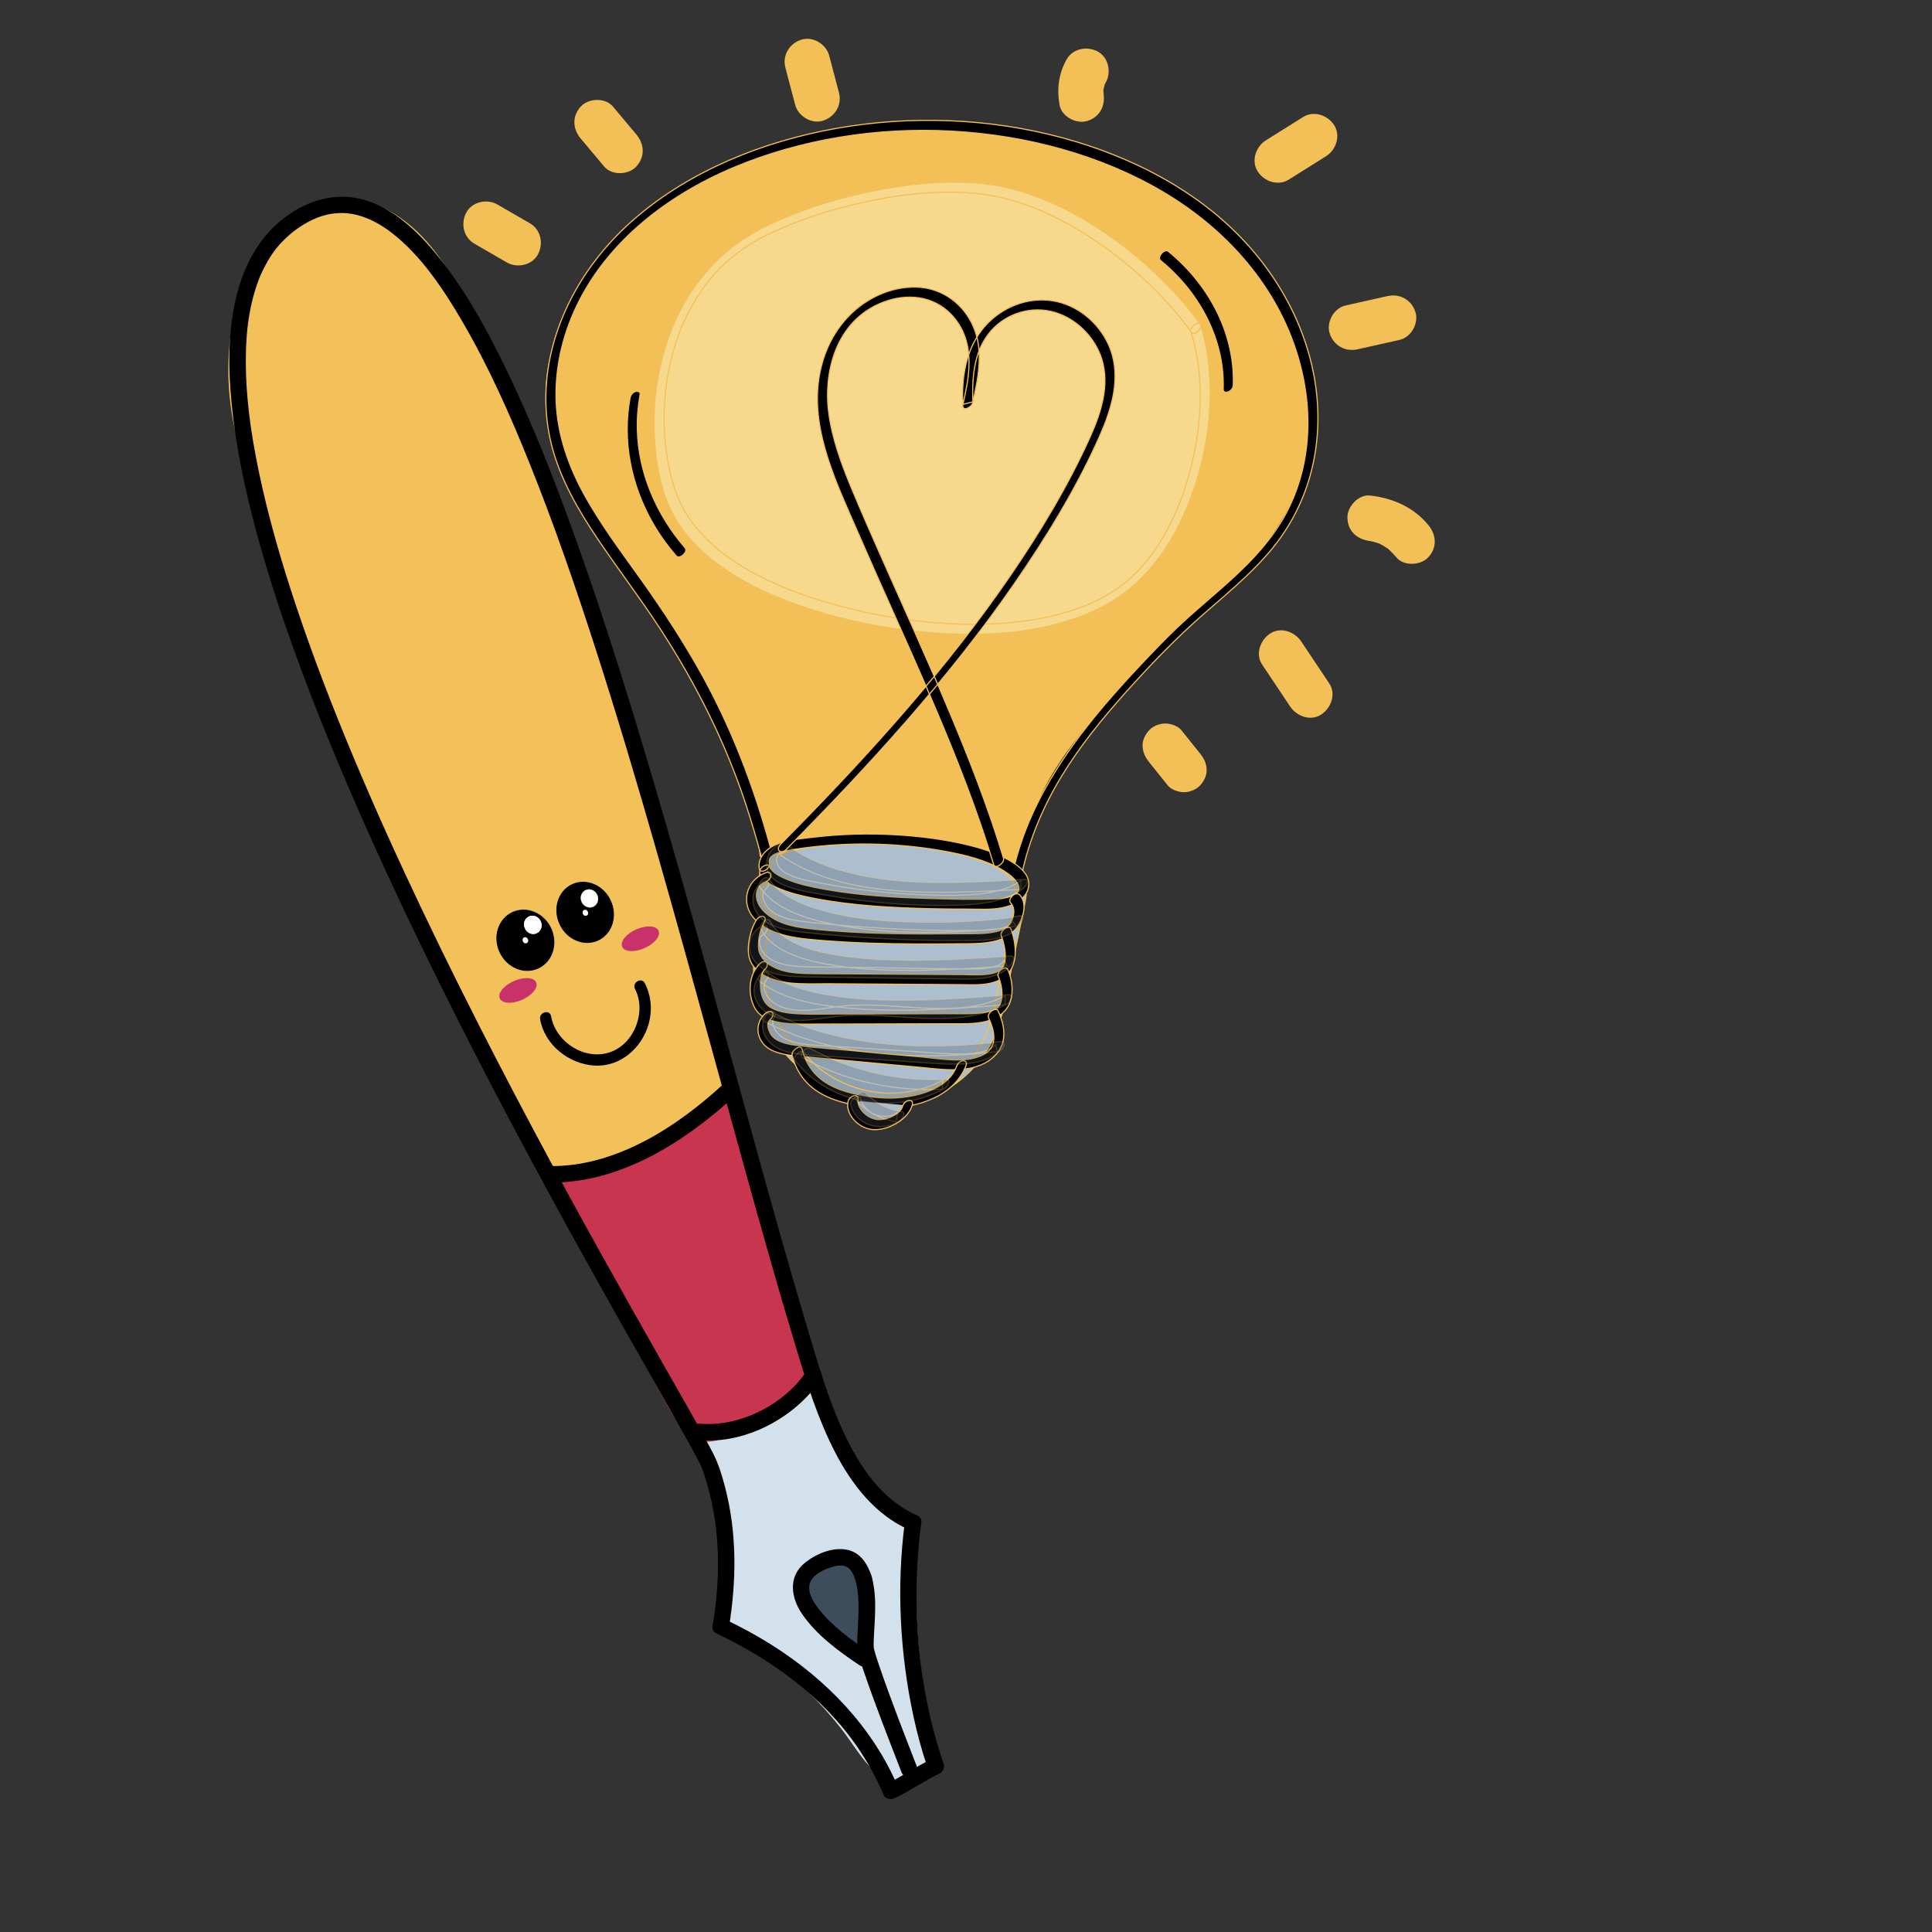 <?xml version="1.0" encoding="utf-8"?>
<!-- Generator: Adobe Adobe Illustrator 24.2.0, SVG Export Plug-In . SVG Version: 6.00 Build 0)  -->
<svg version="1.1" xmlns="http://www.w3.org/2000/svg" xmlns:xlink="http://www.w3.org/1999/xlink" x="0px" y="0px"
	 viewBox="0 0 1700.79 1700.79" style="enable-background:new 0 0 1700.79 1700.79;" xml:space="preserve">
<rect x="0" y="0" width="1700.79" height="1700.79" fill="#333333" stroke="none"/>
<style type="text/css">
	.st0{fill:#D2E1EC;}
	.st1{fill:#3D4C5B;}
	.st2{fill:#3D4D5B;}
	.st3{fill:#F3C159;}
	.st4{fill:#F3C157;}
	.st5{fill:#C9316B;stroke:#C9316B;stroke-miterlimit:10;}
	.st6{fill:#C7354F;}
	.st7{fill:#C9354F;}
	.st8{display:none;}
	.st9{display:inline;opacity:0.149;}
	.st10{stroke:#000000;stroke-width:0.779;stroke-miterlimit:10;}
	.st11{stroke:#000000;stroke-width:0.775;stroke-miterlimit:10;}
	.st12{fill:#FFFFFF;stroke:#FFFFFF;stroke-width:0.234;stroke-miterlimit:10;}
	.st13{fill:#FFFFFF;stroke:#FFFFFF;stroke-width:0.23;stroke-miterlimit:10;}
	.st14{fill:#ADBECF;stroke:#F3C057;stroke-miterlimit:10;}
	.st15{fill:#F3C057;stroke:#F3C057;stroke-miterlimit:10;}
	.st16{fill:#F7D98D;stroke:#F3C057;stroke-miterlimit:10;}
	.st17{stroke:#F3C057;stroke-miterlimit:10;}
	.st18{fill:#AEBFCE;stroke:#F3C057;stroke-miterlimit:10;}
	.st19{opacity:0.271;}
	.st20{fill:#3D4C5B;stroke:#F3C057;stroke-miterlimit:10;}
	.st21{fill:#F3C057;}
</style>
<g id="Ebene_5">
	<g>
		<path class="st0" d="M716.12,1232.3c14.17,47.81,45.79,88.91,85.78,111.52c-6.72,67.94-0.81,137.61,17.22,203.21
			c-2.85,15.32-21.21,20.7-34.02,14.41c-12.81-6.29-21.38-19.9-30.11-32.24c-29.47-41.64-68.01-75.08-111.18-96.49
			c6.88-55.07-1.53-112.65-23.75-162.7c32.95-3.48,65.09-15.35,93.35-34.48"/>
		<g>
			<path class="st0" d="M709.14,1234.22c14.36,47.73,45.49,90.91,89.11,115.84c-1.2-2.08-2.39-4.17-3.59-6.25
				c-6.67,68.71-0.7,138.54,17.48,205.14c0-1.28,0-2.57,0-3.85c-2.27,10.42-14.13,14.19-23.38,10.08
				c-13.1-5.82-21.01-20.62-29-31.72c-18.82-26.14-41.23-49.33-66.9-68.8c-14.23-10.79-29.43-20.23-45.4-28.22
				c1.2,2.08,2.39,4.17,3.59,6.25c6.88-56.48-1.82-114.31-24.74-166.35c-2.08,3.63-4.17,7.26-6.25,10.9
				c34.79-3.83,67.93-15.96,97-35.47c7.7-5.17,0.46-17.72-7.31-12.51c-26.83,18-57.49,29.95-89.69,33.49
				c-5.78,0.64-8.59,5.59-6.25,10.9c21.88,49.69,29.32,105.25,22.76,159.04c-0.28,2.33,1.55,5.24,3.59,6.25
				c25.81,12.89,49.44,29.63,70.28,49.57c10.69,10.23,20.66,21.24,29.8,32.88c8.63,11,15.78,23.24,25.19,33.61
				c8.33,9.18,19.47,16.82,32.37,16.2c11.56-0.55,22.49-6.79,26.92-17.79c2.99-7.43-0.36-14.66-2.19-22.06
				c-2.05-8.28-3.9-16.6-5.56-24.96c-3.27-16.44-5.79-33.03-7.51-49.71c-3.88-37.51-3.96-75.36-0.31-112.89
				c0.24-2.45-1.54-5.08-3.59-6.25c-40.39-23.09-69.16-62.99-82.46-107.19C720.43,1221.47,706.44,1225.26,709.14,1234.22
				L709.14,1234.22z"/>
		</g>
	</g>
</g>
<g id="Ebene_7">
	<g>
		<path class="st1" d="M752.96,1432.06c0.39-13.78,13.2-34.83,6-46.07c-7.2-11.24-37.41-8.44-43.55,3.4
			c-5.79,11.19,2.71,25.48,12.57,32.39c9.86,6.91,21.86,10.85,29.02,21.17"/>
		<g>
			<path class="st2" d="M760.21,1432.06c0.67-13.06,8.56-24.85,8.17-38.17c-0.36-12.62-9.42-20.05-21.33-21.73
				c-11.04-1.55-23.94,0.37-32.79,7.6c-11.09,9.06-9.18,25.26-1.86,36.09c4.74,7.03,11.06,11.96,18.31,16.2
				c7.06,4.13,15.08,7.77,20.05,14.56c2.33,3.18,6.26,4.67,9.91,2.6c3.13-1.78,4.9-6.76,2.6-9.91c-5.02-6.86-11.38-11.74-18.69-16
				c-6.2-3.62-12.89-6.74-17.7-12.22c-3.81-4.35-7.72-11.27-5.53-17.23c1.3-3.56,5.75-5.4,9.64-6.47c6.88-1.89,21.73-3.16,22.9,5.59
				c0.78,5.88-1.79,12.44-3.46,17.96c-2.1,6.93-4.32,13.84-4.7,21.13C745.24,1441.37,759.73,1441.35,760.21,1432.06L760.21,1432.06z
				"/>
		</g>
	</g>
</g>
<g id="Ebene_8">
	<g>
		<g>
			<path d="M420.16,507.06c9.65,0,9.67-15,0-15C410.51,492.06,410.49,507.06,420.16,507.06L420.16,507.06z"/>
		</g>
	</g>
	<g>
		<path class="st3" d="M628.92,966.08c-24.54,24.54-50.91,37.78-78.76,53.76c-15.65,8.98-37.54,14.31-54.02,6.96
			c-12.4-5.53-20.67-18.77-27.69-31.58c-108.3-197.45-188.51-359.87-253.5-614.28c-10.26-40.16-8.59-84.39,3.57-123.55
			s42.56-73.38,79.4-75.61c28.2-1.7,55.49,15.36,75.01,38.68c19.53,23.32,32.52,52.46,44.8,81.34
			c89.09,209.41,157.45,423.67,218.48,662.83"/>
		<g>
			<path class="st4" d="M623.8,960.96c-22.78,22.57-51.2,38.67-79.29,53.73c-12.22,6.56-27.78,10.84-41.49,6.91
				c-13.98-4-21.76-18.16-28.32-30.04c-28.4-51.52-56.15-103.44-82.48-156.06c-25.42-50.8-49.4-102.35-71.11-154.85
				c-23.2-56.11-43.88-113.25-62.13-171.16c-10.03-31.83-19.35-63.89-28.04-96.11c-4.48-16.62-9.46-33.31-12.43-50.28
				c-2.92-16.69-3.66-33.79-2.67-50.7c1.8-30.83,9.04-62.96,27.15-88.49c15-21.15,38.71-37.6,65.62-34.67
				c30.54,3.33,54.91,27.79,70.85,52.25c18.18,27.89,30.29,59.52,43.01,90.13c25.76,61.94,49.83,124.58,72.33,187.78
				c22.72,63.82,43.85,128.2,63.62,192.99c20.52,67.27,39.59,134.99,57.52,203c4.49,17.03,8.91,34.08,13.27,51.14
				c2.3,9.02,16.28,5.2,13.97-3.85c-18.2-71.26-37.52-142.24-58.37-212.78c-19.99-67.61-41.38-134.8-64.47-201.42
				c-22.77-65.69-47.19-130.81-73.41-195.21c-12.95-31.79-25.43-64.17-41.04-94.77c-14.85-29.13-34.8-57.65-64.29-73.42
				c-26.41-14.13-57.04-14.15-82.2,2.7c-24.57,16.45-40.73,43.1-48.92,71.08c-9.89,33.78-12.01,69.76-6.54,104.5
				c2.82,17.92,8.08,35.47,12.79,52.97c4.54,16.86,9.25,33.68,14.15,50.45c18.01,61.68,38.58,122.6,62.04,182.43
				c21.77,55.53,45.98,110.07,72.04,163.71c26.34,54.2,54.49,107.5,83.28,160.44c13.77,25.32,26.81,60.15,59.54,63.8
				c15.6,1.74,31.82-3.17,45.35-10.7c14.14-7.87,28.36-15.76,41.98-24.49c13.96-8.95,27.12-19.1,38.9-30.77
				C640.67,964.64,630.43,954.39,623.8,960.96L623.8,960.96z"/>
		</g>
	</g>
	<g>
		<g>
			<path d="M475.49,897.29c3.97,22.54,25.14,39.26,47.54,40.74c22.76,1.51,41.87-15.18,47.92-36.4c3.44-12.05,2.45-24.86-3.27-36.03
				c-2.93-5.73-11.56-0.68-8.63,5.05c10.15,19.83-0.36,47.77-21.49,55.45c-22.4,8.14-48.4-8.6-52.42-31.46
				C484.02,888.31,474.38,890.99,475.49,897.29L475.49,897.29z"/>
		</g>
	</g>
</g>
<g id="Ebene_12">
</g>
<g id="Ebene_13">
	
		<ellipse transform="matrix(0.915 -0.403 0.403 0.915 -312.869 258.128)" class="st5" cx="456.32" cy="871.77" rx="17" ry="8.5"/>
	
		<ellipse transform="matrix(0.915 -0.403 0.403 0.915 -285.358 297.717)" class="st5" cx="564.06" cy="826.26" rx="17" ry="8.5"/>
</g>
<g id="Ebene_9">
	<g>
		<path class="st6" d="M638.87,974.34c17.93,72.36,48.55,136.07,66.48,208.43c1.67,6.74,7.84,21.65,6.74,28.5
			c-2.33,14.5-32.87,23.36-44.74,29.41c-14.27,7.27-37.22,26.46-51.88,19.83c-11.22-5.07-28.69-39.76-28.69-39.76
			c-34.57-59.45-58.98-119.55-93.55-179.01c55.42,0,100.33-40.61,145.99-71.21"/>
		<g>
			<path class="st7" d="M631.89,976.26c11.52,46.16,28.73,90.52,44.26,135.41c7.7,22.26,14.95,44.7,20.83,67.52
				c2.1,8.15,5.04,16.06,7.04,24.23c1.56,6.37,1.05,9.21-4.38,13.46c-11.18,8.75-25.62,11.86-37.9,18.59
				c-7.69,4.21-14.87,9.28-22.59,13.43c-5.52,2.96-13.79,7.61-20.26,5.2c-3.36-1.25-7.38-6.69-10.13-10.56
				c-4.05-5.7-7.66-11.7-11.08-17.8c-7.62-13.59-15.24-27.2-22.53-40.97c-25.73-48.64-48.04-99.04-75.66-146.68
				c-2.08,3.63-4.17,7.26-6.25,10.9c58.36-0.41,103.87-41.42,149.64-72.2c7.69-5.17,0.45-17.73-7.31-12.51
				c-43.21,29.06-87.17,69.84-142.33,70.22c-5.49,0.04-9.02,6.12-6.25,10.9c26.01,44.86,47.32,92.17,71.19,138.15
				c8.26,15.92,17.11,31.51,25.74,47.22c6.56,11.95,14.09,26.61,25.54,34.56c14.85,10.32,34.55-2.12,47.42-10.03
				c6.51-4.01,12.9-8.03,19.96-11.03c7.5-3.2,15.13-6.14,22.32-10.02c6.63-3.58,13.63-8.17,17.52-14.83
				c4.38-7.5,2.57-15.84,0.28-23.72c-6.14-21.14-11.83-42.43-18.6-63.38c-17.26-53.4-38.88-105.36-52.48-159.91
				C643.6,963.37,629.63,967.2,631.89,976.26L631.89,976.26z"/>
		</g>
	</g>
</g>
<g id="Ebene_4">
	<g>
		<g>
			<path d="M807.38,1334.1c-31.44-13.91-50.91-43.4-64.93-73.6c-13.61-29.31-22.53-60.59-31.76-91.48
				c-16.48-55.15-31.93-110.61-47.24-166.1c-16.81-60.94-33.4-121.95-50.38-182.85c-17.1-61.33-34.57-122.57-53.12-183.48
				c-17.41-57.19-35.73-114.13-56.1-170.34c-17.61-48.61-36.67-96.86-59.32-143.36c-17.42-35.75-37-71.24-62.71-101.78
				c-17.38-20.64-39.87-41.22-67.23-46.6c-26.06-5.12-51.32,5.26-70.68,22.55c-19.03,17.01-30.46,40.87-36.2,65.43
				c-7.04,30.14-6.85,61.71-3.86,92.35c3.75,38.38,11.85,76.27,21.89,113.46c11.6,42.98,25.89,85.22,41.54,126.88
				c17.1,45.53,35.9,90.41,55.69,134.83c20.19,45.32,41.47,90.15,63.48,134.61c21.27,42.96,43.23,85.57,65.7,127.91
				c20.38,38.4,41.17,76.58,62.27,114.58c17.3,31.16,34.81,62.19,52.41,93.18c12.34,21.73,24.78,43.4,36.93,65.23
				c3.66,6.58,7.32,13.17,10.79,19.86c1.11,2.15,2.18,4.31,3.22,6.49c0.18,0.38,0.34,0.78,0.53,1.16c0.56,1.17-0.72-2.13-0.22-0.51
				c1.54,4.9,3.25,9.73,4.65,14.67c11.43,40.15,11.59,81.68,4.83,122.66c-1.51,9.12,12.45,13.04,13.97,3.85
				c6.89-41.74,7.42-83.96-3.39-125.11c-2.68-10.19-5.65-19.92-10.43-29.25c-8.13-15.9-17.15-31.36-25.96-46.89
				c-14.82-26.14-29.72-52.25-44.48-78.43c-19.2-34.04-38.21-68.19-56.93-102.49c-21.79-39.93-43.19-80.07-64.07-120.49
				c-22.4-43.36-44.21-87.03-65.18-131.1c-21.06-44.27-41.33-88.93-60.24-134.16c-17.99-43.03-34.84-86.56-49.67-130.78
				c-13.31-39.68-25.09-79.98-33.57-120.99c-6.98-33.78-11.83-67.87-11.13-102.52c0.3-14.95,1.48-27.89,4.44-41.78
				c1.36-6.39,3.07-12.71,5.2-18.89c2.23-6.48,3.53-9.63,6.78-15.86c5.82-11.16,11.22-18.49,20.36-26.86
				c8.03-7.36,19.37-14.5,29.79-17.79c10.5-3.32,20.64-3.62,30.54-1.22c11.29,2.74,21.61,8.45,31.12,15.76
				c25.78,19.82,45.5,49.44,62.08,77.81c23.53,40.25,42.54,83.11,59.86,126.33c21.1,52.66,39.63,106.33,57.06,160.31
				c19.08,59.1,36.76,118.64,53.86,178.34c17.5,61.09,34.35,122.36,51.17,183.64c15.92,58,31.77,116.03,48.26,173.87
				c7.5,26.32,15.14,52.6,23.05,78.79c9.71,32.17,19.63,64.59,35.13,94.54c14.58,28.18,35.19,54.94,64.89,68.09
				C808.52,1350.34,815.9,1337.86,807.38,1334.1L807.38,1334.1z"/>
		</g>
	</g>
	<g>
		<g>
			<path d="M796.49,1340.35c-7.36,56.54-4.31,115.08,7.68,170.77c3.33,15.44,7.48,30.69,12.62,45.63c1.11-2.73,2.22-5.45,3.33-8.18
				c-13.6,6.52-25.93,15.29-39.54,21.8c3.3,0.87,6.61,1.73,9.91,2.6c-22.39-52.45-62.87-94.34-110.66-124.6
				c-13.39-8.47-27.33-16.03-41.63-22.85c-8.37-3.99-15.73,8.49-7.31,12.51c48.49,23.13,93.69,55.65,124.27,100.48
				c8.97,13.14,16.57,27.14,22.82,41.77c1.62,3.8,6.75,4.11,9.91,2.6c13.6-6.52,25.93-15.29,39.54-21.8c2.71-1.3,4.3-5.35,3.33-8.18
				c-23.12-67.23-28.94-142.22-19.78-212.55c0.51-3.91-3.69-7.2-7.24-7.24C799.4,1333.06,796.99,1336.49,796.49,1340.35
				L796.49,1340.35z"/>
		</g>
	</g>
	<g>
		<g>
			<path d="M807.57,1556.27c-11.3-29.18-22.76-58.35-32.92-87.95c-1.74-5.08-3.52-10.19-4.87-15.4c-0.17-0.66-0.32-1.32-0.48-1.98
				c-0.1-0.42-0.38-2.3-0.19-0.81c0.17,1.38-0.04-1.87-0.04-2.59c0-1.66,0.07-3.32,0.14-4.98c0.86-19.21,3.59-40.57-3.44-58.99
				c-3.46-9.05-9.72-16.98-19.61-19.18c-13.13-2.92-28.62,3.75-38.42,12.12c-14.05,12.01-11.26,30.17-1.81,44.07
				c12.75,18.75,32.06,32.87,50.66,45.33c7.77,5.2,15.02-7.34,7.31-12.51c-15.52-10.39-31.35-21.96-43-36.75
				c-6.62-8.41-13.36-20.44-3.81-29.12c4.75-4.32,11.3-7.14,17.5-8.65c3.84-0.93,6.87-1.07,10.22,0.17
				c-1.33-0.49,0.66,0.35,1.09,0.6c1.67,1,0.09-0.2,1.25,0.86c1.95,1.79,1.57,1.26,2.68,3.13c1.07,1.79,1.77,3.23,2.1,4.1
				c0.78,2.09,1.39,4.23,1.89,6.41c3.63,15.85,1.27,34.17,0.81,51.18c-0.24,8.91,2.72,17,5.55,25.34
				c10.24,30.12,21.94,59.78,33.43,89.44C796.93,1568.72,810.94,1564.99,807.57,1556.27L807.57,1556.27z"/>
		</g>
	</g>
	<g>
		<g>
			<path d="M709.77,1207.48c-19.89,29.33-58.78,49.03-94.3,45.79c-9.28-0.85-9.22,13.64,0,14.48c40.67,3.71,84.22-19.64,106.8-52.96
				C727.52,1207.05,714.97,1199.79,709.77,1207.48L709.77,1207.48z"/>
		</g>
	</g>
	<g>
		<g>
			<path d="M638.56,952.69c-41.57,38.9-96.98,75.27-156.12,73.8c-9.32-0.23-9.32,14.25,0,14.48c63,1.57,122.02-36.55,166.36-78.04
				C655.62,956.55,645.36,946.32,638.56,952.69L638.56,952.69z"/>
		</g>
	</g>
</g>
<g id="Ebene_10" class="st8">
	<g class="st9">
		<path d="M615.1,1267.3c34.87,0.88,69.7-13.84,95.26-40.26"/>
		<g>
			<path d="M615.1,1274.54c37.83,0.7,74.06-15.51,100.38-42.38c6.53-6.66-3.71-16.92-10.24-10.24
				c-23.75,24.26-55.99,38.77-90.14,38.14C605.78,1259.88,605.78,1274.37,615.1,1274.54L615.1,1274.54z"/>
		</g>
	</g>
	<g class="st9">
		<path d="M254.66,210.5C232.62,523.75,484.7,1002.04,654.7,1247.55c-5.85,11.05-29.49,19.93-39.23,12.95
			c-9.74-6.98-157.4-272.96-236.93-445.3c-63.01-136.53-151.26-270.01-161.69-422.86c-4.01-58.83,8.5-151.04,37.67-191.78"/>
		<g>
			<path d="M247.42,210.5c-4.64,67.1,2.97,134.71,15.89,200.53c14.7,74.89,36.78,148.26,62.67,220
				c27.34,75.74,59.1,149.87,93.79,222.52c33.55,70.28,69.92,139.22,108.73,206.73c33.81,58.8,69.44,116.58,107.48,172.74
				c4.12,6.08,8.27,12.15,12.46,18.19c0-2.44,0-4.87,0-7.31c-3.91,6.79-13.39,10.77-20.86,11.7c-3.44,0.43-5.46-0.34-8.46-1.35
				c0.12,0.04,2.04,1.45,0.98,0.69c-0.23-0.16-0.35-0.53-0.58-0.66c-1.18-0.65,0.89,1.22,0.42,0.56c-0.25-0.35-0.52-0.68-0.76-1.03
				c-0.68-0.98-1.37-1.96-2.03-2.95c-1.73-2.6-3.39-5.24-5.04-7.9c-11.99-19.33-23.17-39.18-34.33-58.99
				c-37.04-65.71-72.67-132.24-107.37-199.21c-19.23-37.11-38.13-74.4-56.47-111.96c-18.95-38.81-36.7-78.19-55.99-116.83
				c-44.46-89.04-93.7-177.25-118.89-274.22c-11.53-44.38-17.54-89.9-15.03-135.76c1.19-21.62,3.81-43.18,8.1-64.41
				c3.87-19.19,8.88-38.57,16.94-56.47c3.29-7.29,7.09-14.33,11.71-20.87c5.39-7.63-7.16-14.87-12.51-7.31
				c-10.81,15.3-17.6,33.41-22.87,51.27c-6.19,20.97-10.11,42.56-12.83,64.24c-5.69,45.28-4.2,90.3,4.06,135.19
				c18.75,101.84,67.62,194.79,113.98,286.25c20.91,41.25,40.41,83.11,60.42,124.79C409.46,897,428.55,935.02,448,972.86
				c36.25,70.55,73.63,140.55,112.41,209.74c12.14,21.67,24.33,43.34,37.28,64.54c3.06,5.01,6.1,10.09,9.6,14.82
				c7.41,10,20.91,9.56,31.81,5.59c8.58-3.12,17.18-8.22,21.85-16.34c1.22-2.12,1.45-5.21,0-7.31
				c-37.48-54.16-72.56-109.97-105.9-166.76c-38.87-66.21-75.33-133.84-109.15-202.76c-35.18-71.69-67.55-144.82-95.74-219.55
				c-27.04-71.69-50.45-144.96-67.06-219.81c-14.65-66.03-24.22-133.77-22.32-201.54c0.21-7.67,0.59-15.33,1.12-22.98
				C262.55,201.2,248.06,201.24,247.42,210.5L247.42,210.5z"/>
		</g>
	</g>
	<g class="st9">
		<path d="M638.11,1404.95c56.51,32.38,132.11,94.43,168.52,153.04c-3.15,2.59-19.24,16.06-22.39,18.64
			c-38.65-79.04-77.61-120.92-144.83-150.44"/>
		<g>
			<path d="M634.45,1411.2c51.03,29.36,98.54,67.93,137.27,112.29c10.48,12.01,20.2,24.63,28.65,38.15
				c0.38-2.93,0.75-5.85,1.13-8.78c-7.5,6.17-14.89,12.47-22.39,18.64c3.79,0.49,7.58,0.98,11.37,1.47
				c-25.22-51.41-57.36-99.37-106.13-131.02c-13.11-8.51-27-15.7-41.29-22.01c-3.6-1.59-7.74-1.02-9.91,2.6
				c-1.83,3.06-0.97,8.33,2.6,9.91c23.75,10.49,46.45,23.55,66.1,40.64c19.99,17.39,36.5,38.15,50.53,60.55
				c9.42,15.04,17.79,30.71,25.61,46.64c2.23,4.55,8.06,4.2,11.37,1.47c7.5-6.17,14.89-12.47,22.39-18.64
				c2.39-1.96,2.71-6.25,1.13-8.78c-15.97-25.53-36.2-48.34-57.76-69.26c-22.69-22.02-47.27-42.17-73.07-60.45
				c-13.03-9.24-26.44-17.95-40.28-25.92C633.67,1394.04,626.37,1406.55,634.45,1411.2L634.45,1411.2z"/>
		</g>
	</g>
	<g class="st9">
		<path d="M728.22,1379.09c16.12,18.5,27.23,42.48,31.45,67.88c0.85-15.4,1.67-31.13-1.95-46.07c-3.62-14.94-2.9-14.5-15.92-19.44"
			/>
		<g>
			<path d="M723.1,1384.22c15.76,18.34,25.5,40.96,29.59,64.69c1.45,8.41,13.8,5.82,14.22-1.93c0.99-18.1,0.97-35.51-3.47-53.2
				c-1.12-4.44-2.45-9.08-5.87-12.35c-3.75-3.59-9.11-5.15-13.85-6.94c-8.72-3.31-12.49,10.68-3.85,13.97
				c1.91,0.73,3.89,1.38,5.73,2.29c0.66,0.33,1.27,0.77,1.93,1.08c0.09,0.04,0.09,0.07,0.05,0.02c-0.78-0.76,0.89,1.81,0.31,0.41
				c0.32,0.77,0.55,1.58,0.79,2.37c0.67,2.22,1.17,4.51,1.71,6.77c3.59,15.02,2.88,30.29,2.04,45.59c4.74-0.64,9.48-1.28,14.22-1.93
				c-4.52-26.24-15.95-50.87-33.31-71.08C727.25,1366.89,717.05,1377.18,723.1,1384.22L723.1,1384.22z"/>
		</g>
	</g>
</g>
<g id="Ebene_11">
	
		<ellipse transform="matrix(0.906 -0.423 0.423 0.906 -306.741 273.285)" class="st10" cx="462.51" cy="827.92" rx="24.71" ry="26.95"/>
	
		<ellipse transform="matrix(0.906 -0.423 0.423 0.906 -291.415 293.238)" class="st11" cx="515.14" cy="803.36" rx="24.5" ry="26.95"/>
	
		<ellipse transform="matrix(0.906 -0.423 0.423 0.906 -300.39 274.782)" class="st12" cx="469.06" cy="814.35" rx="7.5" ry="8"/>
	
		<ellipse transform="matrix(0.906 -0.423 0.423 0.906 -300.39 274.782)" class="st12" cx="469.06" cy="814.35" rx="7.5" ry="8"/>
	
		<ellipse transform="matrix(0.906 -0.423 0.423 0.906 -285.867 293.689)" class="st12" cx="518.93" cy="791.08" rx="7.5" ry="8"/>
	
		<ellipse transform="matrix(0.906 -0.423 0.423 0.906 -306.741 273.285)" class="st13" cx="462.51" cy="827.92" rx="2.26" ry="2.64"/>
	
		<ellipse transform="matrix(0.906 -0.423 0.423 0.906 -291.559 293.349)" class="st13" cx="515.32" cy="803.74" rx="2.26" ry="2.64"/>
</g>
<g id="Ebene_15">
</g>
<g id="Ebene_16">
</g>
<g id="Ebene_17">
	<g>
		<g id="Ebene_7_1_">
			<g>
				<path class="st14" d="M673.45,774.94c-12.85,8.16-10.02,28.3,4.83,34.36c-26.11,49.27-1.87,114.74,53.4,144.24
					c17.53,9.36,37.99,15.36,58.39,14.52c37.67-1.55,69.14-26.81,81.66-56.68c4.78-11.41,7.27-23.45,9.74-35.42
					c5.26-25.52,10.51-51.04,15.77-76.55c1.47-7.1,2.91-14.48,0.62-21.52c-4.78-14.67-23.56-22.58-40.65-27.33
					c-41.81-11.61-86.26-15.76-129.54-12.09c-12.35,1.05-24.92,2.82-35.56,8.04c-10.63,5.23-19.09,14.55-19.15,25.1"/>
				<g>
					<path class="st14" d="M672.59,771.34c-14.84,9.91-17.02,33.68,2.34,42.03c-0.13-1.57-0.26-3.14-0.39-4.71
						c-18.53,35.41-13.36,78.22,11.06,111.83c26.31,36.21,80.27,63.6,129.28,47.01c22.62-7.65,40.66-22.93,52.52-40.63
						c14.69-21.93,17.64-48.26,22.72-72.87c2.8-13.62,5.61-27.25,8.42-40.87c1.38-6.71,2.9-13.41,4.09-20.15
						c1.05-5.96,1.52-12.27-0.54-18.19c-7.34-21.1-37.99-28.12-59.88-33.04c-30.61-6.89-62.3-9.82-93.68-8.84
						c-27.23,0.85-60.06,3.08-74.88,25.08c-3.13,4.65-4.99,9.82-5.16,15.24c-0.07,2.19,1.82,3.26,4.18,2.51
						c2.48-0.79,4.67-3.52,4.74-5.78c0.76-23.46,36.91-26.48,57.82-27.73c29.36-1.75,59.1,0.14,88.1,5.49
						c13.26,2.44,26.66,5.38,39.33,9.65c9.74,3.28,20.07,8.01,26.32,15.43c8.18,9.73,5.27,20.93,3.07,31.65
						c-2.58,12.54-5.17,25.09-7.75,37.63c-2.62,12.7-5.21,25.41-7.86,38.1c-2.4,11.53-4.91,23.3-10.08,34.14
						c-8.02,16.84-22.18,31.81-40.9,40.81c-42.99,20.71-95.76-0.27-124.13-32.04c-25.52-28.57-36-67.19-24.51-101.15
						c1.4-4.13,3.14-8.13,5.19-12.05c0.57-1.1,1.5-3.9-0.39-4.71c-6.26-2.7-10.24-7.62-11.49-13.4c-1-4.6-0.36-10.25,4.17-13.27
						c2.01-1.34,4.24-3.86,3.52-6.23C677.17,770.09,674.37,770.16,672.59,771.34L672.59,771.34z"/>
				</g>
			</g>
			<g>
				<g>
					<path class="st14" d="M760.61,976.98c4.63,0.4,9.97-8.38,4.89-8.82C760.88,967.74,755.53,976.53,760.61,976.98L760.61,976.98z"
						/>
				</g>
			</g>
			<g>
				<g>
					<path class="st14" d="M752.99,978.57c3.16,7.44,11.37,12.79,20.88,12.07c9.91-0.75,17.8-7.78,20.32-15.57
						c0.35-1.1,0.34-3.85-1.8-3.89c-9.92-0.17-19.84-0.33-29.77-0.49c-2.81-0.04-5.06,1.7-6.18,3.79c-0.62,1.15-1.55,4.99,1.29,5.03
						c9.92,0.17,19.84,0.33,29.77,0.49c-0.6-1.29-1.2-2.59-1.8-3.89c-3.3,10.2-20.6,5.07-23.94-2.83
						C759.64,968.33,751.46,974.97,752.99,978.57L752.99,978.57z"/>
				</g>
			</g>
		</g>
		<g id="Ebene_5_1_">
			<g>
				<path class="st15" d="M896.58,755.46c5.68-68.6,59.49-125.67,113.73-175.7c54.24-50.04,113.35-100.84,134-166.99
					c26.12-83.65-19.2-178.69-100.35-234.34c-81.15-55.64-192.18-73.85-293.01-58.79c-62.85,9.39-123.42,31.3-170.36,67.16
					c-46.94,35.86-90.34,93.38-94.96,147.44c-6.41,74.93,49.88,139.48,95.07,205.43c45.19,65.95,93.18,135.67,92.79,210.93
					c70.59-20.6,151.48-16.57,220.41,10.96"/>
				<g>
					<path class="st15" d="M901.03,753.83c5.16-59.52,47.13-109.62,91.56-152.71c44.71-43.35,94.92-83.22,128.9-133.76
						c16.09-23.94,27.78-50.1,32.4-77.68c4.25-25.36,2.46-51.57-4.33-76.77c-13.68-50.77-47.32-98.08-93.95-132.66
						c-50.47-37.43-115.11-59.5-180.44-67.05c-66.9-7.74-135.79-0.87-197.78,19.73c-30.88,10.27-60.17,24.16-85.9,41.76
						c-25.38,17.37-47.38,38.25-65.51,61.23c-18.4,23.31-33.41,49.26-40.72,76.92c-7,26.5-5.59,54.18,2.46,80.77
						c16.66,55.02,56.95,102.81,90.34,151.54c35.49,51.79,72.61,105.23,86.06,164.35c3.21,14.13,4.94,28.41,4.91,42.72
						c0,2.24,1.71,3.22,4.18,2.51c54.31-15.72,114.49-16.72,170.69-3.65c15.97,3.72,31.59,8.57,46.65,14.55
						c4.6,1.82,10.9-6.5,6.7-8.17c-54.57-21.66-116.01-29.11-174.62-21.31c-16.65,2.22-32.99,5.7-48.86,10.3
						c1.4,0.84,2.78,1.67,4.18,2.51c0.11-58.84-28.53-114.32-61.62-165.69c-16.54-25.68-34.1-50.92-51.95-75.98
						c-17.3-24.29-34.74-48.65-48.75-74.41c-13.45-24.73-23.54-51.02-25.67-78.08c-2.15-27.33,4.86-53.81,17.76-78.41
						c26.25-50.08,72.16-92.7,128.69-119.14c57.41-26.85,124.64-39.62,190.94-38.16c65.62,1.44,131.93,16.72,187.82,47.72
						c52.17,28.94,92.74,71.54,114.73,120.8c21.93,49.13,23.47,102.98,0.14,150.82c-25.67,52.63-73.47,94.13-118.16,135.24
						c-45.39,41.76-90.98,87.08-110.85,142.71c-4.71,13.2-7.74,26.86-8.94,40.71c-0.19,2.21,1.9,3.23,4.18,2.51
						C898.88,758.78,900.84,756.11,901.03,753.83L901.03,753.83z"/>
				</g>
			</g>
		</g>
		<g id="Ebene_6">
			<g>
				<path class="st16" d="M1052.7,288.84c-34.97-48.94-101.17-102.57-166.03-118.76s-166.77,7.34-222.01,38.24
					c-76.39,42.74-98.57,144.9-76.13,221.7c19.43,66.5,103.88,100.53,182.74,115.61c78.85,15.09,176.7,13.39,229.1-36.88
					s73.45-153.58,52.32-219.75"/>
				<g>
					<path class="st16" d="M1056.72,285.37c-14.75-20.55-32.78-39.44-52.76-56.55c-20.81-17.83-44.09-33.9-69.73-46.41
						c-22.21-10.83-46.19-18.77-71.55-21.06c-25.44-2.31-51.23-0.44-76.1,3.49c-26.25,4.14-52.02,10.67-76.52,19.37
						c-21.6,7.67-43.04,17-60.87,29.88c-36.15,26.11-57.28,64.57-66.9,103.77c-4.97,20.26-7.13,41.08-6.41,61.9
						c0.7,20.01,3.4,40.76,10.64,60.06c14.72,39.25,53.2,67.09,95.67,84.92c44.52,18.7,94.49,29.4,143.46,32.68
						c48.81,3.27,100.37-0.97,142.58-22.13c41.28-20.69,65.06-57.78,79.46-95.62c15.24-40.04,21.45-84.01,15.42-126.37
						c-1.29-9.07-3.25-18.08-6.05-26.93c-1.59-5.02-9.94,1.57-8.77,5.27c12.14,38.41,9.86,79.94,0.54,118.07
						c-4.87,19.92-11.91,39.47-21.94,57.86c-8.99,16.47-20.41,32.32-35.88,44.93c-33.68,27.44-82.84,36.41-128.88,37.01
						c-47.81,0.63-96.71-7.41-141.94-21.56c-42.91-13.43-86.34-34.64-111.21-68.49c-12.3-16.74-17.96-35.35-21.25-54.51
						c-3.39-19.73-3.92-39.72-1.89-59.45c3.97-38.52,17.87-77.48,46.31-107.66c13.44-14.27,30.36-25.29,49.26-33.99
						c21.6-9.95,44.81-17.65,68.54-23.4c46.12-11.16,98.74-17.49,145.64-2.73c25.84,8.13,49.62,21.12,71.09,35.81
						c22.3,15.27,42.5,32.8,60.09,51.96c7.89,8.59,15.24,17.53,21.9,26.83C1051.45,296.17,1059.16,288.78,1056.72,285.37
						L1056.72,285.37z"/>
				</g>
			</g>
		</g>
		<g id="Ebene_3">
			<g>
				<g>
					<path class="st17" d="M899.77,768.44c6.49-29.89,18.52-58.41,34.83-85.22c15.96-26.23,35.69-50.6,56.67-74.02
						c21.59-24.08,44.07-47.5,68.94-69.19c24.15-21.06,49.57-41.86,67.5-67.28c31.59-44.75,39.13-99.83,27.03-151.48
						c-12.17-51.97-43.79-100.85-90.13-137.24c-49.5-38.87-113.21-63.17-178.68-73c-66.56-9.99-135.27-5.19-198.16,13.41
						c-63.59,18.81-121.66,52.57-159.74,99.8c-38.61,47.87-57.24,109.2-42.45,167.65c7.49,29.6,23.41,57.26,41.21,83.54
						c17.88,26.41,37.4,51.99,54.74,78.67c31.96,49.17,57.45,100.46,75.15,154.3c4.92,14.97,9.33,30.03,13.4,45.16
						c1.35,5.02,9.77-1.55,8.77-5.27c-14.9-55.48-35.4-109.7-64.85-161.25c-14.56-25.49-30.8-50.35-48.07-74.64
						c-18.37-25.83-37.71-51.33-52.57-78.74c-14.67-27.07-23.73-55.8-23.89-85.38c-0.15-28.84,7.12-57.38,20.48-83.54
						c26.6-52.07,76.27-92.18,135.78-117.22c58.82-24.76,126.07-35.7,192.46-32.03c65.5,3.62,130.92,21.11,185.62,53.45
						c52.04,30.78,91.57,74.63,111.95,125.34c19.42,48.33,22.04,102.3,0.49,149.46c-12.01,26.3-31.76,47.96-54.3,68.25
						c-12.01,10.81-24.47,21.24-36.5,32.04c-11.8,10.59-22.72,21.75-33.52,33.06c-43.53,45.6-84.86,93.82-107.59,150.1
						c-5.57,13.79-9.91,27.94-13.04,42.33C889.88,775.95,898.84,772.73,899.77,768.44L899.77,768.44z"/>
				</g>
			</g>
			<g>
				<g>
					<path class="st17" d="M669.12,769.44c2.54,5.68,9.29,9.53,15.38,12.2c10.12,4.43,21.25,7.09,32.24,9.22
						c33.88,6.55,68.99,8.33,103.44,9.12c10.6,0.25,21.2,0.35,31.79,0.33c9.78-0.02,20.37,0.78,29.9-1.09
						c7.82-1.53,15.2-4.79,19.85-10.42c4.88-5.9,5.36-13.49,0.83-19.86c-4.81-6.74-13.4-11.56-21.33-15.3
						c-9-4.24-18.71-7.32-28.55-9.71c-20.97-5.09-42.83-7.84-64.44-9.08c-24.21-1.4-48.54-0.7-72.43,2.18
						c-11.03,1.33-23.7,2.26-33.54,6.84c-8.79,4.09-15.72,12.37-13.72,21.31c0.53,2.36,3.52,1.93,5.25,0.96
						c2.17-1.22,4.04-3.91,3.52-6.23c-1.67-7.46,8.99-9.85,15.55-11.07c9.54-1.76,19.26-2.99,28.99-3.94
						c19.85-1.94,39.95-2.4,60-1.32c19.18,1.04,38.39,3.38,57.18,7.22c17.5,3.58,36.14,8.88,49.85,19.43
						c4.34,3.33,11.06,10.28,6.75,15.27c-3.74,4.35-12.43,5.47-18.34,5.72c-19.17,0.82-38.64,0.33-57.86-0.21
						c-31.4-0.88-63.22-2.71-94.18-8.3c-11.06-2-22.41-4.4-32.68-8.65c-6.25-2.59-12.91-5.92-15.43-11.55
						c-1.02-2.26-4.87-0.26-5.97,0.67C669.25,764.79,668.11,767.18,669.12,769.44L669.12,769.44z"/>
				</g>
			</g>
			<g>
				<g>
					<path class="st17" d="M674.47,768.12c-18.09,6.68-22.51,27.27-10.56,40.45c14.95,16.5,41.56,17.92,63.7,19.65
						c26.15,2.04,52.37,2.66,78.55,2.76c13.32,0.05,26.64-0.04,39.95-0.15c10.84-0.09,21.9,0.11,32.17-2.95
						c9.98-2.98,16.75-9.31,20.42-17.62c3-6.79,4.76-16.19-1.1-22.53c-3.4-3.67-10.88,3.85-8.03,6.94
						c4.01,4.34,3.37,10.33,1.31,15.13c-2.46,5.73-6.95,8.63-13.86,10.29c-8.98,2.16-18.79,1.82-28.1,1.9
						c-11.23,0.1-22.45,0.17-33.69,0.16c-22.62-0.02-45.27-0.41-67.88-1.74c-10.83-0.64-21.67-1.44-32.46-2.62
						c-10.16-1.1-20.68-2.68-29.83-6.95c-8.33-3.89-16.14-10.15-18.49-18.18c-1.83-6.23,0.03-13.56,7.34-16.26
						c2.49-0.92,4.67-3.41,4.74-5.78C678.71,768.49,676.86,767.24,674.47,768.12L674.47,768.12z"/>
				</g>
			</g>
			<g>
				<g>
					<path class="st17" d="M665.45,810.5c-3.95,6.88-6.01,14.77-6.58,22.46c-0.54,7.33,0.68,14.34,6.59,20.17
						c15.78,15.54,43.28,12.77,64.56,12.91c25.69,0.18,51.38,0.35,77.08,0.52c12.59,0.08,25.17,0.17,37.75,0.25
						c10.38,0.07,21.63,0.95,31.34-2.49c21.32-7.55,19.5-30.2,13.94-46.19c-1.75-5.01-10.04,1.6-8.77,5.27
						c2.31,6.63,4.02,13.59,3.57,20.47c-0.42,6.56-3.05,11.11-10.85,12.93c-8.86,2.06-18.85,1.2-28,1.15
						c-11.53-0.08-23.07-0.16-34.6-0.23c-22.54-0.15-45.09-0.3-67.63-0.45c-11.37-0.08-22.77,0.04-34.15-0.29
						c-9.99-0.29-20.47-1.3-29.23-5.95c-7.66-4.07-12.62-10.02-12.79-17.67c-0.16-7.31,1.51-15.09,5.25-21.6
						c0.9-1.57,1.35-4.44-1.29-5.03C668.99,806.12,666.39,808.86,665.45,810.5L665.45,810.5z"/>
				</g>
			</g>
			<g>
				<g>
					<path class="st17" d="M669.02,848.22c-10.07,9.85-10.87,26.34-4.98,38.35c8.12,16.53,35.45,14.99,52.44,14.95
						c26.64-0.06,53.28-0.13,79.92-0.19c13.19-0.03,26.38-0.06,39.56-0.09c10.71-0.03,21.83,0.52,32.14-2.06
						c10.66-2.67,18.65-8.88,21.47-18.11c2.67-8.75,1.42-18.55-2.16-27.13c-2.07-4.97-10.27,1.66-8.77,5.27
						c2.76,6.63,4.3,14.04,2.95,20.96c-0.45,2.33-1.23,4.98-3.26,6.67c-2.8,2.32-7.07,3.54-10.84,4.25
						c-9.32,1.75-19.2,1.27-28.73,1.3c-11.34,0.03-22.68,0.05-34.02,0.08c-22.95,0.06-45.89,0.11-68.84,0.16
						c-11.02,0.03-22.14,0.42-33.16-0.15c-8.74-0.45-19.66-1.67-26.43-7.12c-4.85-3.92-6.37-10.62-6.77-15.95
						c-0.37-4.77,0-12.27,3.4-15.59c1.5-1.47,3.6-4.23,2.06-6.27C673.53,845.62,670.31,846.96,669.02,848.22L669.02,848.22z"/>
				</g>
			</g>
			<g>
				<g>
					<path class="st17" d="M673.94,892.05c-10.88,9.27-8.14,26.4,5.98,32.78c8.63,3.9,18.5,4.52,27.94,5.39
						c11.21,1.03,22.43,2.06,33.64,3.09c22.43,2.06,44.86,4.12,67.29,6.18c19.25,1.76,40.56,5.39,57.83-3.43
						c8.14-4.16,14.34-11.02,16.27-19.02c2.24-9.28-0.27-18.65-4.4-27.43c-1.06-2.24-4.85-0.28-5.97,0.67
						c-1.9,1.59-3.11,4.03-2.06,6.27c3.09,6.57,5.44,14.18,4.04,21.19c-1.1,5.49-5.21,9.33-10.96,11.74
						c-15.36,6.46-34.93,2.57-51.42,1.05c-18.52-1.7-37.04-3.4-55.55-5.1c-18.31-1.68-36.79-2.83-55.02-5.15
						c-7.67-0.97-17.5-2.73-22.14-8.7c-2.64-3.4-5.43-10.62-1.54-13.92c1.6-1.36,3.55-4.31,2.06-6.27
						C678.4,889.36,675.32,890.87,673.94,892.05L673.94,892.05z"/>
				</g>
			</g>
			<g>
				<g>
					<path class="st17" d="M697.3,928.92c2.93,11.48,9.03,22.2,19.68,30.09c9.27,6.87,21.06,10.85,32.8,13.28
						c24.59,5.07,51.15,4.59,73.16-6.03c13.17-6.36,23.09-16.23,27.63-28.59c0.69-1.86-0.2-4.06-2.84-3.9
						c-2.8,0.17-4.91,2.96-5.64,4.95c-6.81,18.52-31.01,26.22-52.14,27.68c-11.02,0.76-22.06-0.42-32.91-2.47
						c-10.65-2.02-21.14-5.18-30.02-10.81c-11.46-7.27-17.99-17.88-20.94-29.47C704.79,918.64,696.35,925.19,697.3,928.92
						L697.3,928.92z"/>
				</g>
			</g>
			<g>
				<path class="st18" d="M750.85,968.91c-1.73,8.3,8.62,21.24,21.22,21.16c10.01-0.07,24.92-8.02,26.84-16.96"/>
				<g>
					<path class="st17" d="M746.39,970.54c-1.84,11.13,10.21,23.94,23.75,23.94c14.08,0.01,30.01-10.29,33.01-21.91
						c0.48-1.87-0.07-4.06-2.84-3.9c-2.63,0.16-5.13,2.95-5.64,4.95c-1.86,7.25-14.34,12.89-22.74,11.85
						c-9.21-1.15-17.91-10.38-16.61-18.21c0.37-2.23-2.02-3.2-4.18-2.51C748.41,965.63,746.77,968.24,746.39,970.54L746.39,970.54z"
						/>
				</g>
			</g>
		</g>
		<g id="Ebene_8_1_">
			<g class="st19">
				<path class="st20" d="M689.73,746.69c-10.27,0.85-13.43,13.46-7.38,20.73c6.04,7.27,16.93,10.16,27.04,12.3
					c43.19,9.14,87.64,13.43,131.82,12.72c20.85-0.33,43.18-2.3,58.63-13.8c-70.48,3.68-154,8.48-208.54-29.39"/>
				<g>
					<path class="st20" d="M691.14,742.27c-13.9,1.63-19.96,16.96-13.95,26.98c3.57,5.97,11.03,9.54,18.07,11.87
						c9.06,3,18.88,4.56,28.32,6.28c40.52,7.35,82.49,10.89,123.63,9.26c19.03-0.75,38.82-3.77,53.49-14.43
						c1.97-1.43,6.63-8.34,0.54-8.02c-54.78,2.86-113.57,7.16-166.67-9.77c-14.39-4.59-27.92-11.03-39.92-19.28
						c-3.76-2.59-10.62,5.48-6.7,8.17c45.29,31.14,107.19,33.35,161.96,31.86c16.2-0.44,32.37-1.3,48.53-2.14
						c0.18-2.67,0.36-5.35,0.54-8.02c-11.22,8.15-25.68,11.1-40.28,12.26c-17.19,1.38-34.77,0.96-52.07,0.15
						c-18.25-0.85-36.47-2.55-54.56-5.09c-9.17-1.29-18.31-2.78-27.4-4.49c-8.01-1.51-16.23-2.91-23.96-5.39
						c-6.62-2.13-14.39-6-16.41-12.19c-1.16-3.56-1.11-8.58,4.02-9.18C692.71,750.6,697.1,741.57,691.14,742.27L691.14,742.27z"/>
				</g>
			</g>
			<g class="st19">
				<path class="st20" d="M672.21,779.68c-8.82,6.71-5.26,20.15,4.03,26.86c9.29,6.71,21.98,8.45,33.96,9.76
					c50.64,5.49,101.65,7.88,152.47,7.15c13.07-0.19,29.05-2.32,33.07-12.75c-34.8,7.17-190.53,15.9-222.98-33.54"/>
				<g>
					<path class="st20" d="M670.25,776.88c-11.26,9.16-9.2,25.06,2.64,33.75c6.82,5,15.91,7.38,24.52,8.75
						c10.15,1.62,20.49,2.43,30.73,3.37c43.23,3.97,86.67,5.68,129.99,5.17c16.94-0.2,35.49-2.68,41.86-17.75
						c0.66-1.58-0.18-4.44-2.84-3.9c-10.44,2.13-21.31,3.09-32.03,3.9c-16.12,1.23-32.35,1.76-48.58,1.66
						c-34.38-0.21-71.23-2.55-103.66-13.94c-14.24-5-28.31-12.54-36.09-24.2c-2.6-3.89-10.36,3.46-8.03,6.94
						c15.58,23.36,51.94,31.49,80.51,35.67c35.13,5.14,71.33,5.44,106.57,3.19c12.87-0.82,25.99-1.81,38.52-4.36
						c-0.95-1.3-1.9-2.6-2.84-3.9c-1.63,3.86-7.65,5.5-11.9,6.36c-6.61,1.33-13.44,1.43-20.24,1.5c-19.04,0.2-38.11-0.05-57.18-0.74
						c-18.63-0.67-37.24-1.77-55.82-3.27c-9.42-0.76-18.84-1.63-28.24-2.61c-8.07-0.84-16.26-1.58-24.1-3.59
						c-7.73-1.98-15.34-5.53-19.43-11.7c-2.82-4.24-5.01-10.98-0.43-14.71c1.63-1.33,3.52-4.33,2.06-6.27
						C674.69,774.18,671.66,775.74,670.25,776.88L670.25,776.88z"/>
				</g>
			</g>
			<g class="st19">
				<path class="st20" d="M671.08,819.04c-11.21,5.94-7.77,21.97,3.06,28.93c10.83,6.96,25.28,7.44,38.69,7.62
					c46.23,0.64,92.46,1.27,138.68,1.9c13.86,0.19,30.58-1,36.54-11.45c-58.9,3.89-192.13,13.84-214.35-31.95"/>
				<g>
					<path class="st20" d="M670.21,815.45c-12.2,6.94-13.52,21.84-4.86,31.84c10.91,12.61,31.91,12.53,48.18,12.75
						c44.39,0.61,88.78,1.21,133.17,1.82c17.27,0.24,36.33-0.86,45.09-15.21c1.16-1.89,1.15-5.28-2.34-5.05
						c-30.2,2-60.43,3.88-90.82,3.66c-16.67-0.12-33.41-0.88-49.99-2.88c-14.34-1.73-29.05-4.3-42.4-9.46
						c-12.12-4.68-23.22-11.64-28.52-22.31c-1.94-3.9-9.86,3.26-8.03,6.94c10.66,21.47,42,29,66.31,32.61
						c33.8,5.03,68.54,4.55,102.46,3.1c16.09-0.69,32.14-1.75,48.19-2.81c-0.78-1.69-1.56-3.37-2.34-5.05
						c-2.46,4.03-8.27,5.67-13.23,6.54c-6.91,1.21-14.01,1.17-21.07,1.07c-18.91-0.26-37.83-0.52-56.73-0.78
						c-19.17-0.26-38.35-0.53-57.52-0.79c-9.01-0.13-18.03-0.13-27.04-0.42c-7.74-0.25-15.77-0.85-23.11-3.29
						c-6.99-2.32-12.87-6.47-15.55-12.53c-1.79-4.05-2.81-9.92,1.88-12.59c2.09-1.19,4.2-3.96,3.52-6.23
						C674.76,814.08,672.06,814.4,670.21,815.45L670.21,815.45z"/>
				</g>
			</g>
			<g class="st19">
				<path class="st20" d="M671.98,860.58c-6.8,7.02-3.97,18.52,4.02,24.97c7.99,6.44,19.61,8.58,30.48,8.34
					c10.86-0.24,21.43-2.55,32.18-3.71c24.77-2.69,50.02,0.71,75.08,1.79c25.06,1.09,51.44-0.48,72.23-11.82
					c-46.82,3.6-170.54,15.09-214-20.43"/>
				<g>
					<path class="st20" d="M669.02,858.81c-9.02,9.99-5.93,24.77,6.04,32.57c13.92,9.07,32.51,7.41,48.33,5.12
						c9.3-1.35,18.53-2.56,28.02-2.82c9.91-0.27,19.84,0.21,29.75,0.83c17.78,1.12,35.59,2.74,53.37,1.98
						c18.53-0.79,36.67-4.38,52.3-12.74c2.39-1.28,6.31-8.46,0.54-8.02c-26.66,2.05-53.32,4.08-80.15,4.55
						c-31.01,0.54-63.19-0.28-93.47-7.6c-13.93-3.37-27.73-8.41-38.43-17.04c-3.41-2.75-10.39,5.19-6.7,8.17
						c20.53,16.56,51.92,21.28,78.67,23.65c32.01,2.84,64.31,1.99,96.2,0.09c13.72-0.82,27.4-1.93,41.08-2.98
						c0.18-2.67,0.36-5.35,0.54-8.02c-26.33,14.08-59.9,11.79-90.02,9.73c-16.83-1.15-33.8-2.29-50.58-0.96
						c-15.94,1.27-32.01,6.09-48.21,3.26c-7.59-1.33-15.38-4.43-19.83-10.11c-3.65-4.67-5.75-11.47-1.54-16.13
						c1.24-1.37,2.58-4.55,0.39-5.87C673.04,855.12,670.22,857.48,669.02,858.81L669.02,858.81z"/>
				</g>
			</g>
			<g class="st19">
				<path class="st20" d="M677.68,894.94c-5.28,7.66,0.45,18.28,9.46,23.26c9.01,4.98,20.14,5.81,30.74,6.48
					c37.32,2.39,74.63,4.76,111.95,7.15c17.86,1.14,38.66,1.27,49.57-10.45c-67.4,7.77-144.72,5.09-203.51-26.54"/>
				<g>
					<path class="st20" d="M673.94,894.31c-6.64,10.5-0.02,23.5,12.15,29.13c7.02,3.25,14.88,4.5,22.69,5.17
						c9.04,0.78,18.12,1.21,27.17,1.79c18.66,1.19,37.32,2.39,55.97,3.58c16.78,1.07,33.74,2.85,50.55,2.77
						c15.46-0.07,29.94-3.31,39.9-13.59c1.58-1.64,2.74-6.69-1.56-6.2c-52.84,6.04-108.83,5.96-160.35-9.38
						c-14.41-4.29-28.23-9.89-41.2-16.82c-4.23-2.26-10.83,5.96-6.7,8.17c47.43,25.32,104.57,31.98,158.85,30.33
						c15.62-0.48,31.17-1.68,46.61-3.45c-0.52-2.07-1.04-4.14-1.56-6.2c-6.88,7.11-19.83,8.14-30.05,8.28
						c-14.63,0.19-29.47-1.45-44.07-2.38c-16.56-1.06-33.11-2.11-49.67-3.18c-8.41-0.54-16.82-1.07-25.23-1.61
						c-7.25-0.46-14.57-0.73-21.75-1.86c-7.46-1.18-15.27-3.47-20.36-8.6c-3.95-3.99-6.93-9.89-3.9-14.69
						c0.98-1.55,1.3-4.45-1.29-5.03C677.43,889.92,674.96,892.7,673.94,894.31L673.94,894.31z"/>
				</g>
			</g>
			<g class="st19">
				<path class="st20" d="M703.99,930.22c13.16,17.35,34.65,30.14,58.24,34.64c23.58,4.5,48.95,0.67,68.73-10.4
					c-41.98,2.17-85.11-7.58-120.9-27.32"/>
				<g>
					<path class="st20" d="M699.98,933.69c13.48,17.51,34.7,30.48,58.59,35.35c25.29,5.15,52,0.72,73.25-10.97
						c2.44-1.34,6.32-8.3,0.54-8.02c-41.46,2.01-83.55-7.61-118.95-26.98c-4.19-2.29-10.81,5.92-6.7,8.17
						c36.64,20.06,79.97,29.75,122.85,27.66c0.18-2.67,0.36-5.35,0.54-8.02c-19.66,10.81-44.69,14.09-67.85,9.08
						c-22.09-4.78-41.72-16.96-54.23-33.2C705.06,922.93,697.41,930.36,699.98,933.69L699.98,933.69z"/>
				</g>
			</g>
			<g class="st19">
				<path class="st20" d="M753.33,969.85c1.16,6.91,6.98,13.23,14.63,15.92c7.66,2.69,16.87,1.62,23.17-2.68
					c-12.98-2.03-25.08-8.45-33.02-17.52"/>
				<g>
					<path class="st20" d="M748.95,972.49c1.52,7.68,7.53,14.5,16.12,17.54c9.1,3.21,19.41,1.51,26.93-3.34
						c1.87-1.21,6.35-7.2,1.59-8.01c-12.45-2.09-23.67-7.92-31.45-16.57c-3.33-3.7-10.84,3.81-8.03,6.94
						c8.6,9.56,20.77,16.14,34.59,18.46c0.53-2.67,1.06-5.34,1.59-8.01c-12.36,7.95-30.05,0.37-32.57-12.27
						c-0.47-2.37-3.55-1.92-5.25-0.96C750.27,967.5,748.49,970.15,748.95,972.49L748.95,972.49z"/>
				</g>
			</g>
		</g>
		<g id="Ebene_4_1_">
			<g>
				<g>
					<path class="st17" d="M691.78,748.13c36.54-36.9,72.23-74.42,106.04-113.17c33.91-38.86,65.96-78.96,94.83-120.74
						c28.52-41.27,54.84-84.24,74.89-129.16c10.04-22.5,18.32-47.64,11.75-72.14c-4.95-18.5-19.65-36.88-40.58-44.91
						c-21.97-8.43-45.13-2.83-62.01,10.13c-19.89,15.28-27.53,38.15-29.01,60.52c-0.41,6.13-0.39,12.27-0.18,18.42
						c0.19,5.75,7.99,1.04,8.71-2.17c4.93-22.2,10.15-45.97,0.34-68.15c-8-18.08-25.84-33.24-49.46-34.02
						c-23.52-0.78-45.2,10.42-59.57,25.15c-15.55,15.95-23.96,36.01-26.83,56.64c-6.41,46.12,16.03,91.52,34.67,134.42
						c19.86,45.72,40.77,91.13,60.56,136.88c19.69,45.53,38.42,91.41,53.48,138.11c1.82,5.65,3.58,11.32,5.3,16.99
						c1.52,5.02,9.88-1.56,8.77-5.27c-13.4-44.53-30.48-88.29-48.77-131.65c-18.44-43.73-38.21-87.08-57.5-130.56
						c-9.46-21.33-18.89-42.69-27.81-64.18c-9.07-21.83-17.18-44.14-19.99-67.1c-4.48-36.58,7.53-83.13,51.96-97.47
						c10.02-3.24,21.18-4.19,31.78-1.73c10.48,2.43,19.51,8.31,25.95,15.71c15.25,17.51,15.62,39.39,12.21,59.69
						c-0.99,5.89-2.3,11.74-3.59,17.59c2.9-0.72,5.8-1.44,8.71-2.17c-0.73-21.73,0.7-45.6,16.68-63.25
						c12.91-14.26,34.64-21.8,55.69-15.45c20.68,6.24,35.81,23.72,41.17,41.19c7.04,22.95-0.68,46.95-10.18,68.11
						c-19.18,42.71-43.91,83.78-70.9,123.15c-27.14,39.58-57.17,77.65-88.95,114.59c-31.68,36.82-65.1,72.53-99.45,107.57
						c-4.2,4.29-8.42,8.56-12.64,12.82c-1.48,1.5-3.62,4.21-2.06,6.27C687.26,750.72,690.51,749.41,691.78,748.13L691.78,748.13z"/>
				</g>
			</g>
			<g>
				<g>
					<path class="st17" d="M1021.79,229.44c35.94,29.41,56.45,71.5,55,113.15c-0.08,2.19,1.82,3.26,4.18,2.51
						c2.49-0.79,4.66-3.52,4.74-5.78c1.52-43.63-19.57-87.24-57.22-118.05C1025.12,218.51,1018.12,226.43,1021.79,229.44
						L1021.79,229.44z"/>
				</g>
			</g>
			<g>
				<g>
					<path class="st17" d="M554.62,350.47c-6.83,37.25,0.59,76.41,20.49,110.79c5.69,9.82,12.42,19.19,20.07,28.04
						c3.23,3.74,10.78-3.76,8.03-6.94c-26.17-30.23-41.17-67.03-42.13-104.03c-0.28-10.45,0.57-20.86,2.45-31.14
						c0.41-2.24-2.05-3.19-4.18-2.51C556.61,345.57,555.04,348.16,554.62,350.47L554.62,350.47z"/>
				</g>
			</g>
		</g>
	</g>
	<g>
		<g>
			<path class="st21" d="M417.63,214.53c9.54,5.51,19.07,11.03,28.61,16.54c9.06,5.24,22.3,2.4,27.36-7.18
				c5.05-9.55,2.5-21.77-7.18-27.36c-9.54-5.51-19.07-11.03-28.61-16.54c-9.06-5.24-22.3-2.4-27.36,7.18
				C405.41,196.71,407.96,208.94,417.63,214.53L417.63,214.53z"/>
		</g>
	</g>
	<g>
		<g>
			<path class="st21" d="M511.29,122.08c6.86,8.17,13.72,16.35,20.58,24.52c6.75,8.04,21.41,7.49,28.28,0
				c7.85-8.56,7.2-19.7,0-28.28c-6.86-8.17-13.72-16.35-20.58-24.52c-6.75-8.04-21.41-7.49-28.28,0
				C503.43,102.36,504.08,113.5,511.29,122.08L511.29,122.08z"/>
		</g>
	</g>
	<g>
		<g>
			<path class="st21" d="M691.39,59.56c2.87,10.89,5.74,21.79,8.61,32.68c2.67,10.12,14.4,17.27,24.6,13.97
				c10.41-3.37,16.82-13.76,13.97-24.6c-2.87-10.89-5.74-21.79-8.61-32.68c-2.67-10.12-14.4-17.27-24.6-13.97
				C694.95,38.33,688.54,48.72,691.39,59.56L691.39,59.56z"/>
		</g>
	</g>
	<g>
		<g>
			<path class="st21" d="M938.89,52.47c-7,12.58-8.63,25.97-6.12,40c1.85,10.32,14.98,17.08,24.6,13.97
				c11.08-3.59,15.95-13.54,13.97-24.6c0.88,4.88,0.05,0.24,0.03-1.01c-0.02-1.06,0.02-2.12,0.1-3.18c-0.4,2.41-0.46,2.87-0.18,1.37
				c0.41-1.5,0.91-3.1,1.2-4.62c0.49-1.38,0.3-1.02-0.55,1.08c0.45-0.96,0.94-1.9,1.48-2.82c5.09-9.14,2.51-22.25-7.18-27.36
				C956.84,40.32,944.32,42.7,938.89,52.47L938.89,52.47z"/>
		</g>
	</g>
	<g>
		<g>
			<path class="st21" d="M1134.55,158.1c10.92-6.85,21.84-13.69,32.77-20.54c8.86-5.55,13.15-18.09,7.18-27.36
				c-5.72-8.87-17.88-13.12-27.36-7.18c-10.92,6.85-21.84,13.69-32.77,20.54c-8.86,5.55-13.15,18.09-7.18,27.36
				C1112.91,159.8,1125.07,164.04,1134.55,158.1L1134.55,158.1z"/>
		</g>
	</g>
	<g>
		<g>
			<path class="st21" d="M1195.16,307.48c12.29-2.75,24.59-5.5,36.88-8.25c10.22-2.29,17.18-14.67,13.97-24.6
				c-3.47-10.72-13.65-16.42-24.6-13.97c-12.29,2.75-24.59,5.5-36.88,8.25c-10.22,2.29-17.18,14.67-13.97,24.6
				C1174.03,304.24,1184.21,309.93,1195.16,307.48L1195.16,307.48z"/>
		</g>
	</g>
	<g>
		<g>
			<path class="st21" d="M1206.18,476.23c-5.13-0.56-0.4-0.03,0.8,0.23c1.51,0.33,3.01,0.72,4.49,1.18c1.45,0.45,3,0.89,4.38,1.56
				c-4.59-2.23,0.6,0.51,1.5,1.01c1.35,0.76,2.67,1.57,3.95,2.44c0.65,0.43,1.28,0.88,1.9,1.34c-1.79-1.4-2.13-1.64-1.03-0.71
				c2.37,2.44,4.81,4.59,6.97,7.24c6.64,8.14,21.48,7.41,28.28,0c7.94-8.65,7.08-19.6,0-28.28c-12.8-15.69-31.51-23.86-51.25-26.02
				c-10.44-1.14-20.45,10.01-20,20C1186.71,468.04,1195,475.01,1206.18,476.23L1206.18,476.23z"/>
		</g>
	</g>
	<g>
		<g>
			<path class="st21" d="M1111.07,585.01c8.21,12.29,16.41,24.58,24.62,36.87c5.8,8.69,17.91,13.27,27.36,7.18
				c8.66-5.58,13.39-18.06,7.17-27.36c-8.21-12.29-16.41-24.58-24.62-36.87c-5.8-8.69-17.91-13.27-27.36-7.17
				C1109.58,563.22,1104.85,575.7,1111.07,585.01L1111.07,585.01z"/>
		</g>
	</g>
	<g>
		<g>
			<path class="st21" d="M1011.7,671.05c5.47,6.83,10.93,13.66,16.4,20.49c2.99,3.74,9.58,5.86,14.14,5.86
				c4.91,0,10.76-2.18,14.14-5.86c3.5-3.81,6.1-8.82,5.86-14.14c-0.25-5.62-2.36-9.77-5.86-14.14c-5.47-6.83-10.93-13.66-16.4-20.49
				c-2.99-3.74-9.58-5.86-14.14-5.86c-4.91,0-10.76,2.18-14.14,5.86c-3.5,3.81-6.1,8.82-5.86,14.14
				C1006.09,662.53,1008.2,666.68,1011.7,671.05L1011.7,671.05z"/>
		</g>
	</g>
</g>
<g id="Ebene_14">
</g>
</svg>
